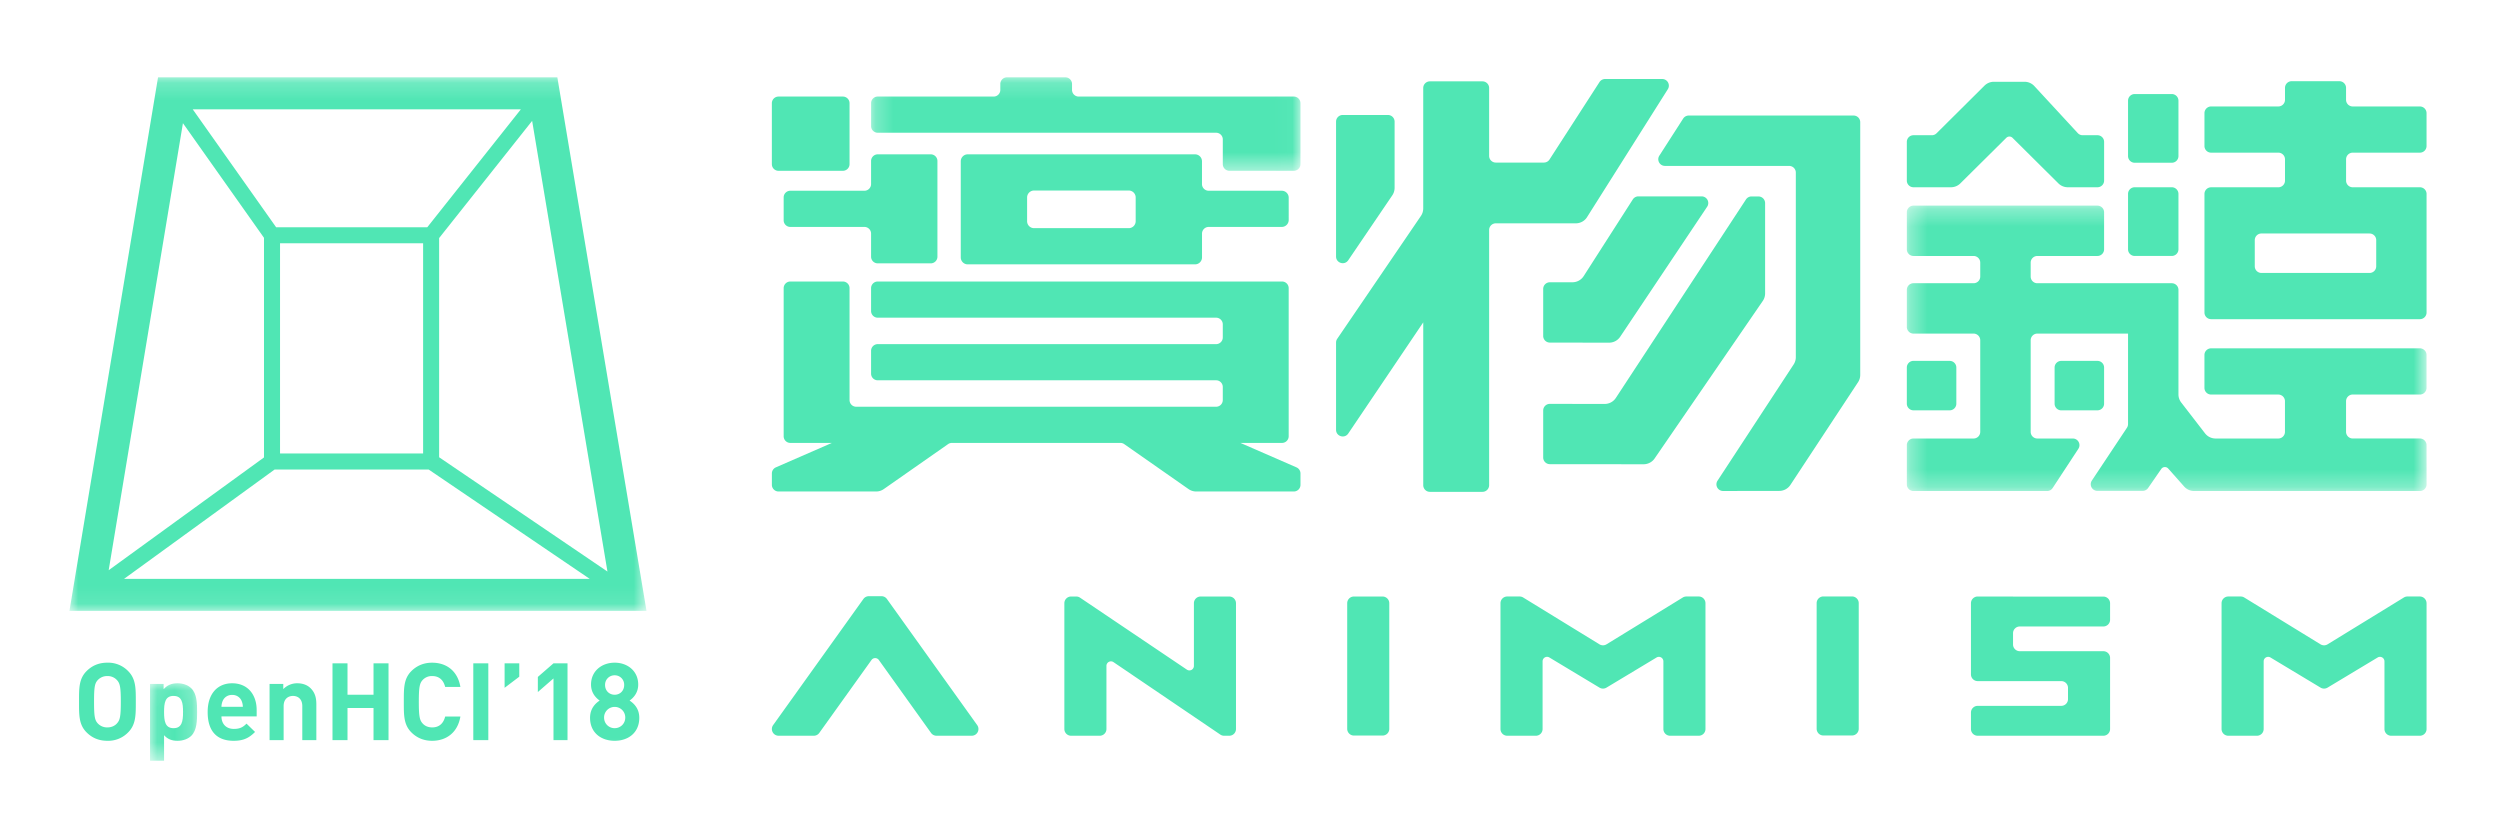 <svg xmlns="http://www.w3.org/2000/svg" xmlns:xlink="http://www.w3.org/1999/xlink" width="144" height="48" viewBox="0 0 144 48">
    <defs>
        <path id="a" d="M.234.18h24.733v5.384H.234z"/>
        <path id="c" d="M.308.297h29.939v16.439H.308z"/>
        <path id="e" d="M0 .18h33.239v30.734H0z"/>
        <path id="g" d="M.093.083h2.711v4.462H.094z"/>
        <path id="i" d="M0 39.82h135.772V.454H0z"/>
    </defs>
    <g fill="none" fill-rule="evenodd" transform="translate(4 4)">
        <path fill="#50E6B4" d="M66.29 38.312l-6.154-4.174a.26.26 0 0 0-.405.214v3.639a.388.388 0 0 1-.388.388h-1.648a.388.388 0 0 1-.388-.388v-7.244c0-.214.174-.388.388-.388h.298c.077 0 .153.023.217.066l6.156 4.147a.259.259 0 0 0 .403-.215v-3.61c0-.214.174-.388.389-.388h1.647c.214 0 .388.174.388.388v7.244a.388.388 0 0 1-.388.388h-.297a.39.39 0 0 1-.218-.067M73.599 37.98v-7.233c0-.214.173-.388.388-.388h1.647c.214 0 .389.174.389.388v7.233a.388.388 0 0 1-.389.388h-1.647a.388.388 0 0 1-.388-.388M94.235 30.747v7.244a.388.388 0 0 1-.388.388H92.2a.388.388 0 0 1-.389-.388v-3.899a.259.259 0 0 0-.392-.221l-2.887 1.737a.389.389 0 0 1-.4 0l-2.887-1.737a.258.258 0 0 0-.392.221v3.9a.388.388 0 0 1-.389.387h-1.647a.388.388 0 0 1-.389-.388v-7.244c0-.215.175-.389.389-.389h.714c.072 0 .143.02.204.058l4.394 2.697a.388.388 0 0 0 .406 0l4.394-2.697a.391.391 0 0 1 .203-.058h.715c.215 0 .388.174.388.389M135.77 30.747v7.244a.388.388 0 0 1-.39.388h-1.646a.388.388 0 0 1-.389-.388v-3.899a.259.259 0 0 0-.392-.221l-2.887 1.737a.389.389 0 0 1-.4 0l-2.887-1.737a.259.259 0 0 0-.392.221v3.9a.388.388 0 0 1-.389.387h-1.647a.388.388 0 0 1-.389-.388v-7.244c0-.215.174-.389.389-.389h.715c.071 0 .142.02.203.058l4.393 2.697a.388.388 0 0 0 .407 0l4.394-2.697a.391.391 0 0 1 .203-.058h.715c.214 0 .388.174.388.389M100.639 37.976v-7.233c0-.214.173-.388.388-.388h1.647c.214 0 .389.174.389.388v7.233a.389.389 0 0 1-.389.388h-1.647a.388.388 0 0 1-.388-.388M117.541 31.697v-.946a.388.388 0 0 0-.388-.388h-5.202v-.004h-2.035a.388.388 0 0 0-.389.388v4.097c0 .214.174.388.389.388h4.813c.215 0 .388.174.388.388v.649a.388.388 0 0 1-.388.388h-4.814a.388.388 0 0 0-.388.388v.946c0 .214.174.388.388.388h7.238a.388.388 0 0 0 .388-.388v-4.093a.388.388 0 0 0-.388-.389h-4.814a.388.388 0 0 1-.388-.387v-.649c0-.214.174-.388.388-.388h4.814a.388.388 0 0 0 .388-.388M51.97 38.379h-2.026a.388.388 0 0 1-.315-.162l-3.009-4.204a.26.26 0 0 0-.42 0l-3.01 4.204a.388.388 0 0 1-.315.162h-2.027a.388.388 0 0 1-.315-.614l5.198-7.262a.389.389 0 0 1 .316-.163h.725a.39.39 0 0 1 .316.163l5.198 7.262a.388.388 0 0 1-.315.614M91.9 5.557h7.155c.212 0 .384.171.384.383v10.634c0 .15-.044.296-.126.42l-4.383 6.693a.383.383 0 0 0 .322.594l3.236-.005c.258 0 .498-.13.64-.346l3.894-5.912a.764.764 0 0 0 .127-.422V3.038a.383.383 0 0 0-.384-.383h-9.493a.384.384 0 0 0-.322.176l-1.372 2.135c-.164.255.02.59.323.59M111.922 3.94l2.643 2.624a.768.768 0 0 0 .54.222h1.708a.384.384 0 0 0 .384-.383V4.172a.383.383 0 0 0-.384-.383h-.853a.383.383 0 0 1-.282-.124l-2.5-2.707a.767.767 0 0 0-.564-.248h-1.767a.768.768 0 0 0-.541.224l-2.76 2.743a.383.383 0 0 1-.271.112h-1.058a.383.383 0 0 0-.384.383v2.23c0 .213.172.384.384.384h2.158c.202 0 .397-.08.54-.222l2.647-2.624c.1-.1.26-.1.36 0M114.729 19.635h2.084a.384.384 0 0 0 .383-.384V17.17a.384.384 0 0 0-.383-.383h-2.084a.384.384 0 0 0-.384.383v2.082c0 .212.172.384.384.384M108.3 16.786h-2.083a.383.383 0 0 0-.384.383v2.082c0 .212.172.384.384.384h2.084a.384.384 0 0 0 .384-.384V17.17a.384.384 0 0 0-.384-.383M121.095 6.786h-2.136a.384.384 0 0 0-.384.384v3.19c0 .211.172.383.384.383h2.136a.384.384 0 0 0 .384-.383V7.17a.384.384 0 0 0-.384-.384M121.095 1.417h-2.136a.384.384 0 0 0-.384.383v3.19c0 .212.172.384.384.384h2.136a.384.384 0 0 0 .384-.384V1.8a.384.384 0 0 0-.384-.383M44.55 1.562h-3.706a.384.384 0 0 0-.385.384v3.508c0 .212.172.384.385.384h3.707a.384.384 0 0 0 .383-.384V1.946a.384.384 0 0 0-.383-.384"/>
        <g transform="translate(45.94 .274)">
            <mask id="b" fill="#fff">
                <use xlink:href="#a"/>
            </mask>
            <path fill="#50E6B4" d="M20.493 1.288h-8.3a.384.384 0 0 1-.384-.383v-.34a.384.384 0 0 0-.384-.385H8.062a.384.384 0 0 0-.384.384v.34a.384.384 0 0 1-.384.384H.618a.383.383 0 0 0-.384.384v1.316c0 .212.172.384.384.384h19.49c.213 0 .385.172.385.383V5.18c0 .212.172.384.384.384h3.707a.384.384 0 0 0 .383-.384V1.672a.383.383 0 0 0-.383-.384h-4.091z" mask="url(#b)"/>
        </g>
        <path fill="#50E6B4" d="M61.415 8.744a.4.4 0 0 1-.402.398h-5.452a.4.4 0 0 1-.4-.398v-1.37c0-.22.18-.4.4-.4h5.452a.4.4 0 0 1 .402.4v1.37zm8.413-1.757H65.62a.386.386 0 0 1-.386-.383V5.289a.4.4 0 0 0-.4-.399H51.739a.4.4 0 0 0-.399.4v5.537c0 .22.179.4.399.4h13.098a.4.4 0 0 0 .399-.4v-1.37c0-.215.174-.386.386-.386h4.207c.222 0 .4-.179.4-.399V7.386c0-.22-.178-.399-.4-.399zM49.996 10.785V5.273a.384.384 0 0 0-.384-.383h-3.054a.384.384 0 0 0-.384.383v1.33a.384.384 0 0 1-.384.384h-4.268a.384.384 0 0 0-.383.384v1.317c0 .212.172.383.383.383h4.268c.212 0 .384.172.384.384v1.33c0 .212.172.384.384.384h3.054a.384.384 0 0 0 .384-.384M70.228 21.129v-8.53a.383.383 0 0 0-.384-.384H46.558a.384.384 0 0 0-.384.384v1.316c0 .212.172.384.384.384h19.49c.212 0 .384.172.384.384v.755a.384.384 0 0 1-.383.384H46.558a.384.384 0 0 0-.384.383v1.317c0 .212.172.383.384.383h19.49c.212 0 .384.172.384.384v.756a.384.384 0 0 1-.383.383h-20.73a.384.384 0 0 1-.385-.383v-6.446a.383.383 0 0 0-.384-.384h-3.028a.384.384 0 0 0-.383.384v8.53c0 .211.171.383.383.383h2.396L40.69 22.92c-.14.062-.23.2-.23.352v.654c0 .212.171.384.383.384h5.624a.768.768 0 0 0 .44-.14l3.703-2.589a.384.384 0 0 1 .22-.069h9.707c.078 0 .155.024.22.07l3.703 2.589c.13.09.283.139.44.139h5.624a.384.384 0 0 0 .384-.384v-.654c0-.152-.091-.29-.231-.352l-3.229-1.408h2.396a.384.384 0 0 0 .384-.383M87.414 8.506l4.653-7.367a.383.383 0 0 0-.325-.588h-3.288a.385.385 0 0 0-.323.176l-2.879 4.46a.385.385 0 0 1-.322.177h-2.772a.384.384 0 0 1-.384-.384V1.07a.384.384 0 0 0-.384-.384h-3.028a.384.384 0 0 0-.384.383v6.937a.77.77 0 0 1-.133.432l-4.822 7.078a.386.386 0 0 0-.066.216v5.025c0 .378.49.528.702.214l4.32-6.403v9.378c0 .213.171.384.383.384h3.028a.384.384 0 0 0 .384-.384V9.247c0-.211.172-.383.384-.383h4.607a.768.768 0 0 0 .65-.358M132.486 9.45c.213 0 .384.17.384.383v1.506a.383.383 0 0 1-.384.383h-6.227a.383.383 0 0 1-.384-.383V9.833c0-.212.171-.384.384-.384h6.227zm-.97-4.657h3.87c.212 0 .383-.171.383-.383V2.515a.385.385 0 0 0-.383-.383h-3.87a.383.383 0 0 1-.383-.384V1.06a.385.385 0 0 0-.384-.383H128a.383.383 0 0 0-.384.383v.688a.385.385 0 0 1-.384.384h-3.871a.385.385 0 0 0-.384.383V4.41c0 .212.171.383.384.383h3.871c.21 0 .384.171.384.384v1.227a.385.385 0 0 1-.384.384h-3.871a.383.383 0 0 0-.384.383v6.83c0 .212.171.383.384.383h12.026a.383.383 0 0 0 .383-.383V7.17a.383.383 0 0 0-.383-.383h-3.87a.383.383 0 0 1-.383-.384V5.177c0-.213.171-.384.384-.384z"/>
        <g transform="translate(105.525 7.547)">
            <mask id="d" fill="#fff">
                <use xlink:href="#c"/>
            </mask>
            <path fill="#50E6B4" d="M30.247 16.352a.384.384 0 0 1-.384.384H16.857a.762.762 0 0 1-.573-.258l-.919-1.036a.255.255 0 0 0-.401.023l-.758 1.097a.38.38 0 0 1-.317.166h-2.602a.383.383 0 0 1-.32-.596l2.02-3.04a.39.39 0 0 0 .063-.212V7.668H7.825a.384.384 0 0 0-.383.384v5.275c0 .212.171.384.383.384h2.042c.307 0 .489.337.322.593l-1.481 2.258a.374.374 0 0 1-.32.174H.692a.383.383 0 0 1-.384-.384v-2.258c0-.211.172-.383.384-.383h3.461a.383.383 0 0 0 .384-.384V8.052a.384.384 0 0 0-.384-.384H.692a.383.383 0 0 1-.384-.383V5.15c0-.212.172-.383.384-.383h3.461a.384.384 0 0 0 .384-.384V3.58a.384.384 0 0 0-.384-.383H.692a.383.383 0 0 1-.384-.384V.681C.308.469.48.297.692.297h10.595c.212 0 .384.172.384.384v2.132a.384.384 0 0 1-.384.384H7.825a.385.385 0 0 0-.383.383v.803c0 .212.171.384.383.384h7.745c.212 0 .384.171.384.383v6.02c0 .168.056.334.159.467l1.371 1.775c.146.189.371.299.61.299h3.612c.21 0 .383-.172.383-.384v-1.764a.385.385 0 0 0-.383-.384h-3.871a.384.384 0 0 1-.384-.383V8.9c0-.212.172-.383.384-.383H29.86c.213 0 .384.171.384.383v1.895a.384.384 0 0 1-.384.383h-3.868a.384.384 0 0 0-.384.384v1.764c0 .212.172.384.384.384h3.868c.212 0 .384.172.384.383l.003 2.258z" mask="url(#d)"/>
        </g>
        <path fill="#50E6B4" d="M94.013 7.311h-3.64a.384.384 0 0 0-.324.177l-2.83 4.417a.766.766 0 0 1-.645.353l-1.302.001a.384.384 0 0 0-.384.383v2.708c0 .211.171.382.383.383l3.413.005a.768.768 0 0 0 .64-.343l5.009-7.488a.384.384 0 0 0-.32-.596M75.945 2.623H73.34a.383.383 0 0 0-.383.383v7.77c0 .377.489.528.701.215l2.539-3.74a.77.77 0 0 0 .132-.43V3.006a.384.384 0 0 0-.384-.383"/>
        <path fill="#50E6B4" d="M97.286 7.315h-.396a.384.384 0 0 0-.324.177L89.073 18.92a.766.766 0 0 1-.643.347l-3.158-.004a.383.383 0 0 0-.384.383v2.706c0 .212.172.383.383.384l5.401.005c.259 0 .5-.13.642-.345l6.229-9.071a.767.767 0 0 0 .127-.423V7.7a.384.384 0 0 0-.384-.384"/>
        <g transform="translate(0 .274)">
            <mask id="f" fill="#fff">
                <use xlink:href="#e"/>
            </mask>
            <path fill="#50E6B4" d="M6.536 2.82l4.67 6.604v12.65L2.26 28.57l4.277-25.75zm24.453 25.827l-9.695-6.583V9.438l5.357-6.75 4.338 25.959zM11.818 22.77h8.872l9.28 6.3H3.143l8.675-6.3zm.311-.923h8.242V9.74H12.13v12.108zm8.48-13.03h-8.703L7.103 2.025H26L20.61 8.817zM28.103.18h-23L0 30.913h33.239L28.103.18z" mask="url(#f)"/>
        </g>
        <path fill="#50E6B4" d="M2.74 35.177a.72.72 0 0 0-.553-.236.733.733 0 0 0-.56.236c-.167.186-.21.391-.21 1.243 0 .851.043 1.057.21 1.243a.733.733 0 0 0 .56.236c.237 0 .43-.093.554-.236.168-.186.218-.392.218-1.243 0-.852-.05-1.057-.218-1.243m.64 3.008a1.6 1.6 0 0 1-1.194.485c-.503 0-.889-.174-1.2-.485-.448-.447-.435-1-.435-1.765 0-.764-.013-1.317.435-1.765.311-.31.697-.485 1.2-.485a1.6 1.6 0 0 1 1.194.485c.448.448.442 1 .442 1.765 0 .764.006 1.318-.442 1.765"/>
        <g transform="translate(4.548 35.274)">
            <mask id="h" fill="#fff">
                <use xlink:href="#g"/>
            </mask>
            <path fill="#50E6B4" d="M1.449.81c-.485 0-.547.398-.547.926 0 .529.062.933.547.933.485 0 .547-.404.547-.933 0-.528-.062-.925-.547-.925m1.026 2.293c-.18.18-.473.292-.79.292-.33 0-.572-.087-.783-.323v1.473H.093V.12h.783v.304c.224-.249.467-.342.81-.342.316 0 .608.112.789.293.323.323.33.876.33 1.36 0 .485-.007 1.045-.33 1.368" mask="url(#h)"/>
        </g>
        <path fill="#50E6B4" d="M9.913 36.364a.562.562 0 0 0-.54-.335.563.563 0 0 0-.542.335.898.898 0 0 0-.075.348h1.232a.898.898 0 0 0-.075-.348zm-1.157.901c0 .416.256.72.71.72.354 0 .528-.098.733-.304l.492.479c-.33.33-.647.51-1.232.51-.765 0-1.498-.348-1.498-1.66 0-1.056.572-1.653 1.411-1.653.902 0 1.412.659 1.412 1.547v.361H8.756zM13.412 38.632v-1.957c0-.441-.28-.59-.535-.59-.254 0-.54.149-.54.59v1.957h-.81v-3.237h.79v.298a1.11 1.11 0 0 1 .81-.336c.323 0 .584.106.764.286.261.261.33.566.33.92v2.07h-.809zM17.515 38.632v-1.851h-1.499v1.851h-.864v-4.424h.864v1.808h1.499v-1.808h.864v4.424zM20.89 38.67c-.486 0-.884-.174-1.195-.485-.447-.448-.435-1-.435-1.765 0-.764-.012-1.318.435-1.765.311-.31.71-.484 1.194-.484.827 0 1.474.472 1.63 1.398h-.877c-.087-.355-.311-.628-.746-.628a.714.714 0 0 0-.554.23c-.168.186-.218.398-.218 1.25 0 .85.05 1.062.218 1.248.124.143.317.23.554.23.435 0 .659-.273.746-.628h.877c-.156.926-.809 1.399-1.63 1.399"/>
        <mask id="j" fill="#fff">
            <use xlink:href="#i"/>
        </mask>
        <path fill="#50E6B4" d="M23.262 38.632h.865v-4.424h-.865zM25.065 35.618v-1.41h.845v.77zM27.881 38.632v-3.554l-.901.783v-.87l.901-.783h.808v4.424zM31.405 34.897a.544.544 0 0 0-.553.56c0 .323.236.56.553.56.317 0 .547-.237.547-.56a.54.54 0 0 0-.547-.56m0 1.821a.607.607 0 0 0-.61.615c0 .342.268.61.61.61.342 0 .61-.268.61-.61a.607.607 0 0 0-.61-.615m0 1.952c-.783 0-1.418-.467-1.418-1.324 0-.54.311-.833.554-.994-.224-.156-.498-.448-.498-.92 0-.783.622-1.262 1.362-1.262.74 0 1.356.479 1.356 1.262 0 .472-.274.764-.497.92.242.161.559.453.559.994 0 .857-.634 1.324-1.418 1.324" mask="url(#j)"/>
    </g>
</svg>
